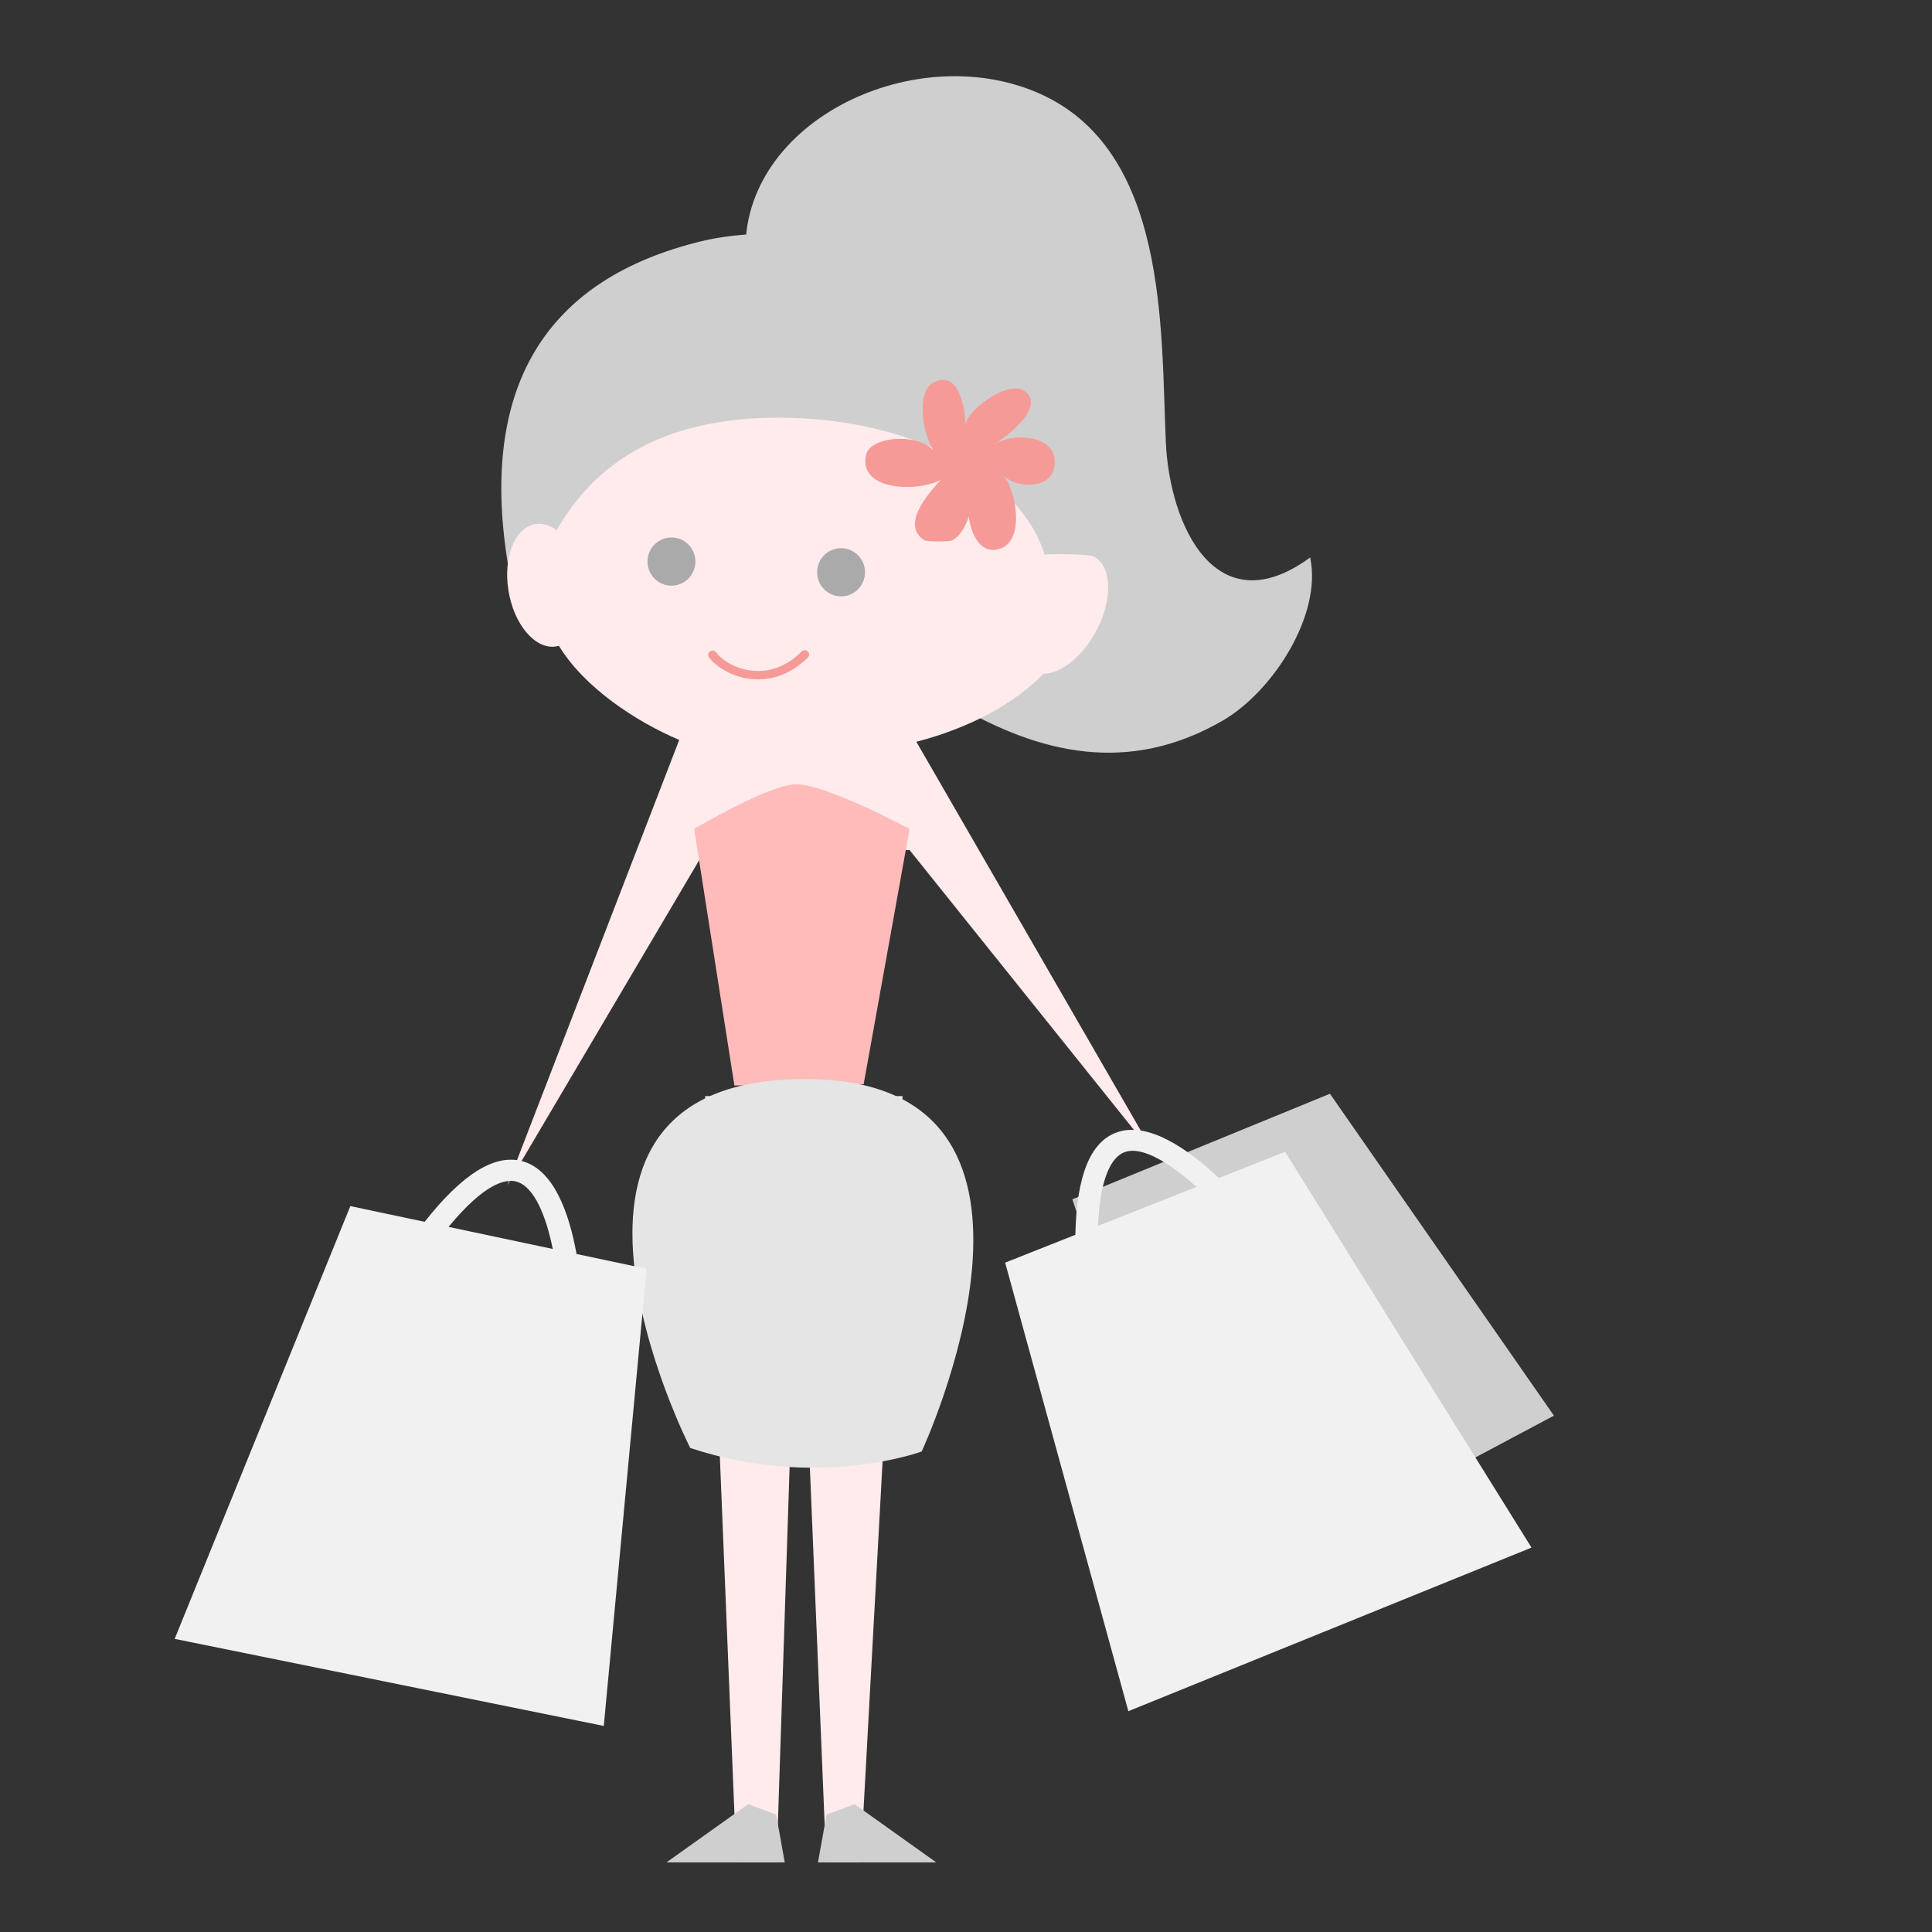 <svg xmlns="http://www.w3.org/2000/svg" width="58" height="58" viewBox="0 0 58 58">
  <rect x="0" y="0" width="58" height="58" fill="#333333" stroke="none"/>
  <g fill="none" fill-rule="evenodd" transform="translate(5 2)">
    <path fill="#CFCFCF" d="M34.332,14.735 C31.515,16.797 30.112,13.794 29.999,11.27 C29.847,7.874 30.079,2.443 26.116,0.769 C22.319,-0.836 17.079,1.756 17.39,5.832 L17.054,14.229 C21.027,16.967 26.032,22.917 31.703,19.635 C33.231,18.75 34.696,16.44 34.332,14.735"/>
    <polygon fill="#FFEBEB" points="18.974 33.864 19.804 53.91 20.837 53.91 22.096 30.907 16.168 30.907 17.108 53.91 18.314 53.91"/>
    <polygon fill="#CFCFCF" points="18.301 52.475 17.461 52.163 15.008 53.91 18.559 53.91"/>
    <polygon fill="#CFCFCF" points="20.655 52.163 19.814 52.475 19.556 53.91 23.107 53.91"/>
    <path fill="#CFCFCF" d="M25.473,6.931 C22.814,5.183 18.497,4.651 16.06,5.241 C11.507,6.344 9.175,9.52 10.353,15.522 C15.979,15.086 21.723,14.805 27.271,15.667 C28.611,12.564 28.257,8.76 25.473,6.931 Z"/>
    <path fill="#FFEBEB" d="M22.51,20.269 C24.103,19.855 25.44,19.135 26.33,18.226 C26.869,18.22 27.535,17.684 27.942,16.877 C28.428,15.916 28.362,14.937 27.797,14.691 C27.666,14.634 26.511,14.624 26.359,14.649 C25.645,12.309 22.342,10.539 18.373,10.539 C14.83,10.539 12.826,11.951 11.713,13.92 C11.517,13.774 11.303,13.702 11.09,13.732 C10.472,13.816 10.101,14.708 10.263,15.723 C10.424,16.739 11.056,17.494 11.675,17.409 C11.71,17.404 11.744,17.396 11.778,17.387 C12.544,18.647 14.097,19.665 15.391,20.213 L10.232,33.576 L16.175,23.51 L22.306,23.519 L29.732,32.782 L22.51,20.269"/>
    <path fill="#FEBBBA" d="M17.047,30.588 L15.839,22.886 C15.839,22.886 18.077,21.558 18.887,21.545 C19.786,21.53 22.306,22.886 22.306,22.886 L20.927,30.553 L17.047,30.588"/>
    <path fill="#AAA" d="M15.877 14.859C15.877 15.258 15.554 15.582 15.158 15.582 14.761 15.582 14.439 15.258 14.439 14.859 14.439 14.459 14.761 14.135 15.158 14.135 15.554 14.135 15.877 14.459 15.877 14.859M20.968 15.18C20.968 15.579 20.646 15.904 20.25 15.904 19.852 15.904 19.531 15.579 19.531 15.18 19.531 14.78 19.852 14.456 20.25 14.456 20.646 14.456 20.968 14.78 20.968 15.18"/>
    <path fill="#E5E5E5" d="M15.721,41.469 C15.721,41.469 9.95,30.144 19.458,30.4 C27.775,30.625 22.669,41.575 22.669,41.575 C22.669,41.575 19.532,42.737 15.721,41.469"/>
    <path fill="#F1F1F1" d="M8.466,34.832 C9.547,33.521 10.174,33.389 10.487,33.468 C11.031,33.604 11.387,34.485 11.595,35.495 L8.466,34.832 Z M5.517,34.208 L0.244,47.2 L13.126,49.814 L14.412,36.091 L12.308,35.646 C12.09,34.435 11.631,33.101 10.661,32.855 C9.838,32.647 8.878,33.247 7.748,34.68 L5.517,34.208 L5.517,34.208 Z"/>
    <polyline fill="#CFCFCF" points="31.227 46.044 41.65 40.499 34.926 30.835 27.193 34.004 31.227 46.044"/>
    <path fill="#F1F1F1" d="M27.962,34.802 C28.036,33.143 28.465,32.692 28.768,32.586 C29.296,32.4 30.128,32.922 30.919,33.631 L27.962,34.802 Z M25.175,35.905 L28.874,49.371 L40.977,44.46 L33.58,32.578 L31.592,33.365 C30.669,32.497 29.475,31.662 28.534,31.992 C27.735,32.272 27.322,33.286 27.283,35.07 L25.175,35.905 L25.175,35.905 Z"/>
    <path fill="#F69A98" d="M17.76 18.395C17.71 18.395 17.662 18.393 17.617 18.39 16.997 18.345 16.49 18.016 16.281 17.73 16.24 17.672 16.255 17.594 16.316 17.555 16.377 17.515 16.46 17.53 16.502 17.587 16.675 17.826 17.105 18.1 17.637 18.139 17.999 18.164 18.538 18.086 19.062 17.562 19.112 17.511 19.197 17.509 19.25 17.556 19.304 17.604 19.306 17.684 19.256 17.734 18.724 18.267 18.171 18.395 17.76 18.395zM24.823 11.353C25.212 11.121 26.41 10.213 25.758 9.739 25.245 9.367 23.909 10.409 23.982 10.818 23.991 10.289 23.795 9.076 23.017 9.485 22.47 9.774 22.72 11.17 23.071 11.585 22.676 10.993 21.123 11.057 20.996 11.671 20.775 12.738 22.545 12.78 23.244 12.404 22.774 12.918 22.068 13.77 22.747 14.219 22.814 14.262 23.497 14.267 23.582 14.224 23.802 14.116 23.999 13.8 24.082 13.504 24.147 13.994 24.388 14.557 24.868 14.506 25.843 14.403 25.495 12.689 25.134 12.292 25.612 12.697 26.506 12.642 26.64 12.069 26.869 11.088 25.485 10.932 24.823 11.353"/>
  </g>
</svg>
